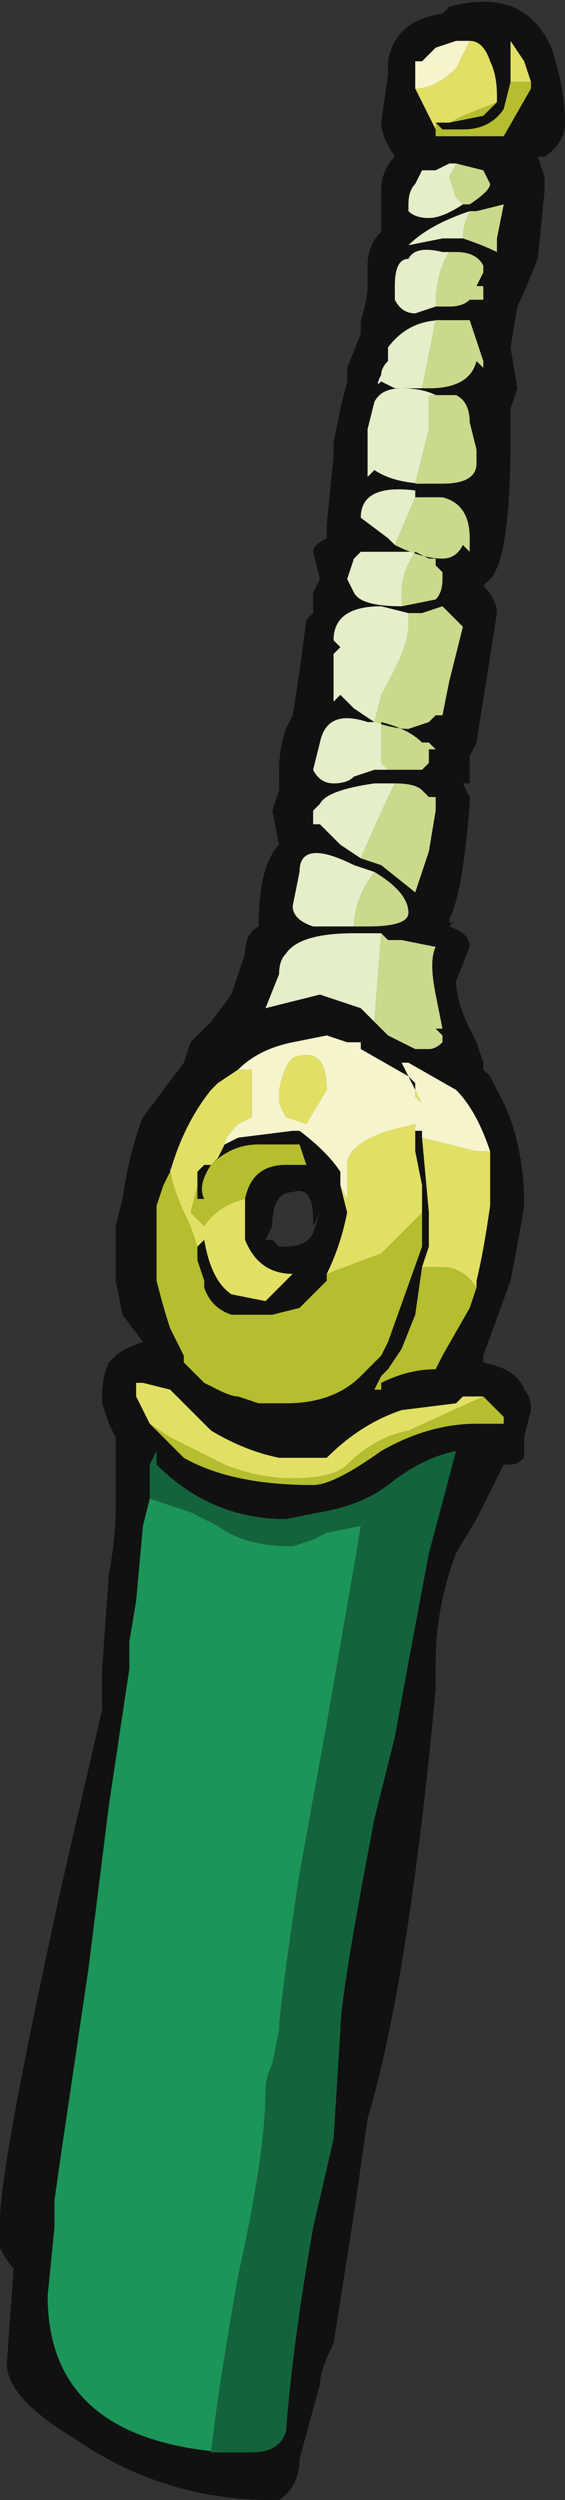 <?xml version="1.0" encoding="UTF-8" standalone="no"?>
<svg xmlns:ffdec="https://www.free-decompiler.com/flash" xmlns:xlink="http://www.w3.org/1999/xlink" ffdec:objectType="shape" height="18.35px" width="4.15px" xmlns="http://www.w3.org/2000/svg">
  <rect width="100%" height="100%" fill="#333333" stroke="none"/>
  <g transform="matrix(1.0, 0.0, 0.0, 1.0, 0.0, 0.0)">
    <path d="M3.65 0.75 L3.65 0.7 Q3.65 0.55 3.6 0.45 3.55 0.3 3.45 0.3 L3.35 0.3 3.2 0.35 3.1 0.45 3.05 0.45 3.05 0.65 3.2 0.95 3.2 1.0 3.7 1.0 3.9 0.65 3.9 0.6 3.85 0.45 3.75 0.3 3.75 0.6 3.7 0.8 Q3.6 0.95 3.4 0.95 L3.25 0.95 3.2 0.9 3.3 0.9 3.55 0.85 3.65 0.75 M3.3 0.05 Q3.85 -0.1 4.05 0.35 4.15 0.65 4.15 0.9 4.15 1.05 4.0 1.15 L3.95 1.15 4.0 1.3 4.0 1.4 3.95 1.9 Q3.85 2.15 3.8 2.25 L3.75 2.55 3.8 2.85 3.75 3.0 3.75 3.2 Q3.75 4.1 3.6 4.25 L3.55 4.3 Q3.65 4.4 3.65 4.5 L3.5 5.45 3.45 5.55 3.45 5.75 3.4 5.75 3.45 5.85 3.45 5.9 Q3.4 6.55 3.3 6.75 3.3 6.8 3.35 6.75 L3.3 6.8 Q3.45 6.85 3.45 6.95 L3.35 7.2 Q3.35 7.35 3.45 7.55 L3.5 7.65 3.55 7.8 3.55 7.85 3.6 7.9 3.65 8.0 Q3.85 8.35 3.85 8.85 3.8 9.15 3.75 9.4 L3.55 9.95 3.55 10.0 Q3.8 10.05 3.85 10.2 3.9 10.25 3.9 10.35 L3.85 10.55 3.85 10.7 Q3.8 10.75 3.75 10.75 L3.7 10.75 3.5 11.15 3.35 11.4 Q3.2 11.8 3.2 12.2 L3.2 12.4 Q3.0 14.55 2.7 15.55 L2.6 16.25 2.45 17.2 Q2.35 17.4 2.35 17.5 L2.2 18.05 Q2.2 18.25 2.05 18.35 L2.0 18.35 Q1.2 18.35 0.55 17.9 0.05 17.6 0.05 17.35 L0.1 16.65 Q0.05 16.6 0.0 16.5 L0.0 16.3 Q0.0 15.9 0.45 13.85 L0.75 12.55 0.75 12.25 0.8 11.55 Q0.85 11.3 0.85 11.05 L0.85 10.55 0.8 10.45 0.75 10.3 0.75 10.25 Q0.75 10.1 0.8 10.0 L0.85 9.95 Q0.9 9.9 1.05 9.85 L0.9 9.65 0.85 9.4 Q0.85 9.2 0.85 9.0 L0.9 8.8 Q0.95 8.45 1.05 8.2 L1.35 7.8 1.4 7.65 1.55 7.5 1.7 7.3 1.8 7.0 Q1.8 6.85 1.9 6.8 1.9 6.35 2.05 6.2 L2.0 5.95 2.05 5.8 2.05 5.65 Q2.05 5.5 2.1 5.35 L2.15 5.25 Q2.2 4.95 2.25 4.55 L2.3 4.5 2.3 4.35 2.35 4.25 2.3 4.05 Q2.3 4.0 2.4 3.95 L2.4 3.85 2.45 3.35 2.45 3.25 2.5 3.0 2.55 2.8 2.55 2.7 2.65 2.45 2.65 2.35 Q2.7 2.2 2.7 2.1 2.7 2.05 2.7 1.95 2.7 1.8 2.8 1.7 L2.8 1.4 Q2.8 1.25 2.9 1.15 2.8 1.0 2.8 0.9 L2.85 0.55 2.85 0.45 Q2.9 0.15 3.25 0.1 L3.3 0.05 M3.4 1.5 L3.45 1.5 Q3.6 1.4 3.6 1.35 L3.55 1.25 3.35 1.2 3.3 1.2 3.2 1.25 3.1 1.25 3.05 1.35 Q3.0 1.4 3.0 1.5 L3.0 1.55 Q3.05 1.6 3.15 1.6 3.25 1.6 3.4 1.5 M3.45 1.55 Q3.15 1.65 3.0 1.8 L3.25 1.75 3.4 1.75 Q3.55 1.8 3.65 1.85 L3.65 1.75 3.7 1.5 3.5 1.55 3.45 1.55 M3.2 2.25 L3.3 2.25 Q3.4 2.25 3.45 2.2 L3.55 2.2 3.55 2.1 3.5 2.1 3.55 2.0 3.55 1.95 Q3.5 1.85 3.35 1.85 L3.3 1.85 3.25 1.85 Q3.05 1.8 3.0 1.9 2.9 1.9 2.9 2.1 L2.9 2.2 Q2.95 2.3 3.05 2.3 L3.2 2.25 M3.1 2.85 L3.15 2.85 Q3.45 2.85 3.5 2.65 L3.55 2.7 3.55 2.65 3.45 2.35 3.25 2.35 Q3.0 2.35 2.85 2.55 L2.85 2.65 Q2.8 2.7 2.8 2.75 2.75 2.85 2.8 2.8 L2.9 2.85 3.1 2.85 M3.15 3.55 L3.25 3.55 Q3.5 3.55 3.5 3.4 L3.5 3.3 3.45 3.1 Q3.45 2.95 3.35 2.9 L3.2 2.9 Q3.1 2.85 2.95 2.85 2.8 2.85 2.75 2.95 L2.7 3.15 2.7 3.2 Q2.7 3.25 2.7 3.3 2.7 3.35 2.7 3.4 L2.7 3.5 2.75 3.45 Q2.9 3.55 3.15 3.55 M3.05 3.65 L3.05 3.6 Q2.65 3.55 2.65 3.8 L2.85 3.95 2.9 4.0 Q3.1 4.1 3.25 4.1 3.35 4.1 3.4 4.0 L3.45 4.05 3.45 3.95 Q3.45 3.7 3.25 3.65 L3.05 3.65 M3.05 4.05 L2.65 4.05 2.6 4.1 2.55 4.25 2.6 4.35 Q2.65 4.45 2.95 4.45 L3.2 4.4 Q3.25 4.35 3.25 4.25 L3.25 4.2 3.2 4.15 3.2 4.1 3.15 4.1 3.05 4.05 M3.0 4.5 L2.8 4.45 Q2.45 4.45 2.45 4.7 L2.5 4.75 2.45 4.8 2.45 5.15 2.5 5.1 2.6 5.2 2.75 5.3 Q2.9 5.35 3.0 5.35 L3.15 5.3 3.2 5.25 3.25 5.25 3.3 5.0 3.4 4.6 3.25 4.45 3.1 4.5 3.0 4.5 M2.8 5.3 L2.7 5.3 Q2.4 5.2 2.35 5.45 L2.3 5.65 Q2.35 5.75 2.45 5.75 2.55 5.75 2.6 5.7 L2.75 5.65 2.85 5.65 3.1 5.65 3.15 5.6 3.15 5.5 3.2 5.5 3.15 5.45 3.1 5.45 Q3.0 5.35 2.8 5.3 M2.9 5.75 L2.75 5.75 Q2.4 5.8 2.35 5.9 L2.3 5.95 2.3 6.05 2.35 6.05 2.5 6.2 2.65 6.3 2.8 6.35 3.05 6.55 3.15 6.25 3.2 5.95 3.2 5.85 3.15 5.85 3.1 5.8 Q3.05 5.75 2.9 5.75 M2.75 6.4 L2.6 6.35 Q2.2 6.15 2.2 6.4 L2.15 6.65 Q2.15 6.75 2.3 6.8 L2.6 6.8 2.7 6.8 Q3.0 6.8 3.0 6.7 3.0 6.55 2.75 6.4 M2.75 7.5 L2.85 7.6 3.05 7.7 3.15 7.7 Q3.2 7.7 3.25 7.65 L3.25 7.6 3.2 7.55 3.25 7.55 3.2 7.3 Q3.15 7.05 3.2 6.95 L2.95 6.9 2.85 6.9 2.8 6.85 2.6 6.85 Q2.2 6.85 2.1 7.0 2.05 7.05 2.05 7.15 L1.95 7.4 Q2.15 7.35 2.35 7.3 L2.65 7.4 2.75 7.5 M3.6 8.45 Q3.5 8.15 3.35 8.0 L3.0 7.8 2.95 7.8 3.0 7.9 3.05 7.95 3.05 8.0 3.1 8.1 3.05 8.0 3.0 7.9 2.65 7.7 2.65 7.65 2.55 7.65 2.4 7.6 2.15 7.65 Q1.9 7.7 1.75 7.85 L1.6 7.95 1.55 8.0 Q1.35 8.25 1.25 8.6 L1.2 8.7 1.15 8.85 1.15 9.05 Q1.15 9.25 1.15 9.4 1.2 9.6 1.25 9.75 L1.35 9.95 1.35 10.0 1.5 10.15 1.6 10.2 Q1.7 10.25 1.75 10.25 L1.9 10.3 2.1 10.3 Q2.45 10.3 2.65 10.1 L2.8 9.95 2.85 9.85 3.1 9.15 3.1 8.9 3.1 8.7 3.05 8.45 3.05 8.35 3.05 8.3 3.1 8.3 3.1 8.35 3.15 8.9 3.15 9.15 3.1 9.3 3.05 9.65 2.95 9.9 2.85 10.05 2.8 10.1 2.75 10.2 2.8 10.2 2.8 10.15 2.8 10.15 Q3.0 10.05 3.2 10.05 L3.25 9.95 3.45 9.6 3.5 9.45 3.5 9.4 Q3.55 9.2 3.6 8.85 3.6 8.65 3.6 8.45 M1.75 8.35 L2.15 8.3 2.2 8.3 Q2.4 8.45 2.5 8.6 L2.5 8.7 2.55 8.9 Q2.5 9.15 2.4 9.35 L2.4 9.4 2.2 9.6 2.0 9.65 1.7 9.65 Q1.55 9.6 1.5 9.45 L1.5 9.4 1.45 9.25 1.45 9.15 1.5 9.1 Q1.55 9.4 1.7 9.5 L1.95 9.55 2.15 9.35 Q1.9 9.35 1.8 9.1 1.8 9.0 1.8 8.8 1.85 8.55 2.1 8.55 L2.25 8.55 2.2 8.4 2.1 8.4 1.9 8.4 Q1.7 8.4 1.55 8.55 1.45 8.7 1.5 8.8 L1.45 8.8 1.45 8.65 1.45 8.6 1.5 8.55 1.55 8.5 1.6 8.5 1.65 8.4 1.75 8.35 M3.55 10.25 L3.4 10.25 3.35 10.3 2.95 10.35 Q2.65 10.45 2.4 10.7 L2.05 10.7 Q1.8 10.65 1.55 10.5 L1.25 10.2 1.05 10.15 1.0 10.15 1.0 10.25 1.1 10.45 1.35 10.7 Q1.7 10.9 2.3 10.9 2.45 10.9 2.8 10.65 3.15 10.45 3.5 10.45 L3.7 10.45 3.7 10.4 3.55 10.25 M2.8 7.65 L2.8 7.65 M2.35 8.9 L2.3 9.0 2.3 8.95 Q2.3 8.7 2.15 8.75 2.0 8.75 2.0 9.0 L1.95 9.1 2.0 9.1 2.05 9.15 2.1 9.15 Q2.25 9.15 2.3 9.05 L2.35 8.9 M1.65 18.0 L1.85 18.0 Q2.05 18.0 2.1 17.85 2.15 17.2 2.3 16.35 L2.45 15.7 2.5 14.9 Q2.5 14.65 2.75 13.35 L2.9 12.75 3.0 12.2 3.15 11.4 3.35 10.65 Q3.1 10.7 2.85 10.9 2.65 11.05 2.35 11.1 L2.1 11.15 Q1.55 11.15 1.15 10.75 L1.15 10.65 1.1 10.75 1.1 11.0 1.05 11.2 1.0 11.75 0.95 12.05 0.95 12.25 0.8 13.25 0.65 14.45 0.45 15.8 0.4 16.15 0.4 16.35 0.35 16.85 Q0.35 17.9 1.65 18.0" fill="#111111" fill-rule="evenodd" stroke="none"/>
    <path d="M1.1 11.0 L1.4 11.1 1.6 11.2 Q1.8 11.35 2.15 11.35 L2.3 11.3 2.4 11.25 2.65 11.2 2.6 11.5 2.4 12.65 2.2 13.75 Q2.05 14.75 2.05 14.9 L2.0 15.15 Q1.95 15.25 1.95 15.35 1.95 15.8 1.75 16.7 1.6 17.55 1.55 18.0 L1.65 18.0 Q0.35 17.9 0.35 16.85 L0.4 16.35 0.4 16.15 0.45 15.8 0.65 14.45 0.8 13.25 0.95 12.25 0.95 12.05 1.0 11.75 1.05 11.2 1.1 11.0" fill="#1c9558" fill-rule="evenodd" stroke="none"/>
    <path d="M3.2 0.95 L3.2 0.9 3.25 0.95 3.4 0.95 Q3.6 0.95 3.7 0.8 L3.75 0.6 3.9 0.6 3.9 0.65 3.7 1.0 3.2 1.0 3.2 0.95 M3.3 0.9 L3.4 0.85 3.65 0.75 3.55 0.85 3.3 0.9 M3.5 9.45 L3.45 9.6 3.25 9.95 3.2 10.05 Q3.0 10.05 2.8 10.15 L2.8 10.15 2.8 10.2 2.75 10.2 2.8 10.1 2.85 10.05 2.95 9.9 3.05 9.65 3.1 9.3 3.25 9.3 Q3.4 9.3 3.5 9.45 M3.1 8.9 L3.1 9.15 2.85 9.85 2.8 9.95 2.65 10.1 Q2.45 10.3 2.1 10.3 L1.9 10.3 1.75 10.25 Q1.7 10.25 1.6 10.2 L1.5 10.15 1.35 10.0 1.35 9.95 1.25 9.75 Q1.2 9.6 1.15 9.4 1.15 9.25 1.15 9.05 L1.15 8.85 1.2 8.7 1.25 8.6 1.25 8.55 Q1.25 8.7 1.4 9.0 L1.45 9.15 1.45 9.25 1.5 9.4 1.5 9.45 Q1.55 9.6 1.7 9.65 L2.0 9.65 2.2 9.6 2.4 9.4 2.4 9.35 2.8 9.2 3.1 8.9 M1.1 10.45 L1.25 10.55 1.65 10.75 Q1.9 10.85 2.15 10.85 2.45 10.85 2.55 10.75 2.75 10.55 3.0 10.5 L3.55 10.25 3.7 10.4 3.7 10.45 3.5 10.45 Q3.15 10.45 2.8 10.65 2.45 10.9 2.3 10.9 1.7 10.9 1.35 10.7 L1.1 10.45 M1.45 8.65 L1.45 8.8 1.5 8.8 Q1.45 8.7 1.55 8.55 1.7 8.4 1.9 8.4 L2.1 8.4 2.2 8.4 2.25 8.55 2.1 8.55 Q1.85 8.55 1.8 8.8 1.6 8.85 1.5 9.0 L1.4 8.9 1.45 8.7 1.45 8.65 M1.6 8.5 L1.55 8.5 1.5 8.55 1.55 8.55 1.6 8.5" fill="#b4be2e" fill-rule="evenodd" stroke="none"/>
    <path d="M1.1 11.0 L1.1 10.75 1.15 10.65 1.15 10.75 Q1.55 11.15 2.1 11.15 L2.35 11.1 Q2.65 11.05 2.85 10.9 3.1 10.7 3.35 10.65 L3.15 11.4 3.0 12.2 2.9 12.75 2.75 13.35 Q2.5 14.65 2.5 14.9 L2.45 15.7 2.3 16.35 Q2.15 17.2 2.1 17.85 2.05 18.0 1.85 18.0 L1.65 18.0 1.55 18.0 Q1.6 17.55 1.75 16.7 1.95 15.8 1.95 15.35 1.95 15.25 2.0 15.15 L2.05 14.9 Q2.05 14.75 2.2 13.75 L2.4 12.65 2.6 11.5 2.65 11.2 2.4 11.25 2.3 11.3 2.15 11.35 Q1.8 11.35 1.6 11.2 L1.4 11.1 1.1 11.0" fill="#13643c" fill-rule="evenodd" stroke="none"/>
    <path d="M3.35 1.2 L3.3 1.3 3.35 1.45 3.4 1.5 Q3.25 1.6 3.15 1.6 3.05 1.6 3.0 1.55 L3.0 1.5 Q3.0 1.4 3.05 1.35 L3.1 1.25 3.2 1.25 3.3 1.2 3.35 1.2 M3.4 1.75 L3.25 1.75 3.0 1.8 Q3.15 1.65 3.45 1.55 3.4 1.65 3.4 1.75 M3.2 2.25 L3.05 2.3 Q2.95 2.3 2.9 2.2 L2.9 2.1 Q2.9 1.9 3.0 1.9 3.05 1.8 3.25 1.85 L3.3 1.85 Q3.2 2.0 3.2 2.25 M3.25 2.35 L3.2 2.35 3.1 2.85 2.9 2.85 2.8 2.8 Q2.75 2.85 2.8 2.75 2.8 2.7 2.85 2.65 L2.85 2.55 Q3.0 2.35 3.25 2.35 M3.15 3.55 Q2.9 3.55 2.75 3.45 L2.7 3.5 2.7 3.4 Q2.7 3.35 2.7 3.3 2.7 3.25 2.7 3.2 L2.7 3.15 2.75 2.95 Q2.8 2.85 2.95 2.85 3.1 2.85 3.2 2.9 L3.15 2.9 Q3.15 3.0 3.15 3.15 L3.05 3.55 3.15 3.55 M2.9 4.0 L2.85 3.95 2.65 3.8 Q2.65 3.55 3.05 3.6 L3.05 3.65 2.9 4.0 M2.95 4.45 Q2.65 4.45 2.6 4.35 L2.55 4.25 2.6 4.1 2.65 4.05 3.05 4.05 Q2.95 4.2 2.95 4.35 L2.95 4.45 M2.75 5.3 L2.6 5.2 2.5 5.1 2.45 5.15 2.45 4.8 2.5 4.75 2.45 4.7 Q2.45 4.45 2.8 4.45 L3.0 4.5 3.0 4.6 Q3.0 4.75 2.8 5.1 L2.75 5.3 M2.8 5.3 L2.8 5.6 2.85 5.65 2.75 5.65 2.6 5.7 Q2.55 5.75 2.45 5.75 2.35 5.75 2.3 5.65 L2.35 5.45 Q2.4 5.2 2.7 5.3 L2.8 5.3 M3.15 5.5 L3.2 5.5 3.15 5.45 3.2 5.5 3.15 5.5 M2.65 6.3 L2.5 6.2 2.35 6.05 2.3 6.05 2.3 5.95 2.35 5.9 Q2.4 5.8 2.75 5.75 L2.9 5.75 Q2.8 5.95 2.65 6.3 M2.6 6.8 L2.3 6.8 Q2.15 6.75 2.15 6.65 L2.2 6.4 Q2.2 6.15 2.6 6.35 L2.75 6.4 Q2.6 6.6 2.6 6.8 M2.8 6.85 L2.75 7.5 2.65 7.4 2.35 7.3 Q2.15 7.35 1.95 7.4 L2.05 7.15 Q2.05 7.05 2.1 7.0 2.2 6.85 2.6 6.85 L2.8 6.85" fill="#e6edc9" fill-rule="evenodd" stroke="none"/>
    <path d="M3.35 1.2 L3.55 1.25 3.6 1.35 Q3.6 1.4 3.45 1.5 L3.4 1.5 3.35 1.45 3.3 1.3 3.35 1.2 M3.4 1.75 Q3.4 1.65 3.45 1.55 L3.5 1.55 3.7 1.5 3.65 1.75 3.65 1.85 Q3.55 1.8 3.4 1.75 M3.3 1.85 L3.35 1.85 Q3.5 1.85 3.55 1.95 L3.55 2.0 3.5 2.1 3.55 2.1 3.55 2.2 3.45 2.2 Q3.4 2.25 3.3 2.25 L3.2 2.25 Q3.2 2.0 3.3 1.85 M3.1 2.85 L3.2 2.35 3.25 2.35 3.45 2.35 3.55 2.65 3.55 2.7 3.5 2.65 Q3.45 2.85 3.15 2.85 L3.1 2.85 M3.2 2.9 L3.35 2.9 Q3.45 2.95 3.45 3.1 L3.5 3.3 3.5 3.4 Q3.5 3.55 3.25 3.55 L3.15 3.55 3.05 3.55 3.15 3.15 Q3.15 3.0 3.15 2.9 L3.2 2.9 M3.05 3.65 L3.25 3.65 Q3.45 3.7 3.45 3.95 L3.45 4.05 3.4 4.0 Q3.35 4.1 3.25 4.1 3.1 4.1 2.9 4.0 L3.05 3.65 M2.95 4.45 L2.95 4.35 Q2.95 4.2 3.05 4.05 L3.15 4.1 3.2 4.1 3.2 4.15 3.25 4.2 3.25 4.25 Q3.25 4.35 3.2 4.4 L2.95 4.45 M3.0 4.5 L3.1 4.5 3.25 4.45 3.4 4.6 3.3 5.0 3.25 5.25 3.2 5.25 3.15 5.3 3.0 5.35 Q2.9 5.35 2.75 5.3 L2.8 5.1 Q3.0 4.75 3.0 4.6 L3.0 4.5 M2.85 5.65 L2.8 5.6 2.8 5.3 Q3.0 5.35 3.1 5.45 L3.15 5.45 3.2 5.5 3.15 5.5 3.15 5.6 3.1 5.65 2.85 5.65 M2.65 6.3 Q2.8 5.95 2.9 5.75 3.05 5.75 3.1 5.8 L3.15 5.85 3.2 5.85 3.2 5.95 3.15 6.25 3.05 6.55 2.8 6.35 2.65 6.3 M2.75 6.4 Q3.0 6.55 3.0 6.7 3.0 6.8 2.7 6.8 L2.6 6.8 Q2.6 6.6 2.75 6.4 M2.8 6.85 L2.85 6.9 2.95 6.9 3.2 6.95 Q3.15 7.05 3.2 7.3 L3.25 7.55 3.2 7.55 3.25 7.6 3.25 7.65 Q3.2 7.7 3.15 7.7 L3.05 7.7 2.85 7.6 2.75 7.5 2.8 6.85" fill="#cad98c" fill-rule="evenodd" stroke="none"/>
    <path d="M3.45 0.3 Q3.55 0.3 3.6 0.45 3.65 0.55 3.65 0.7 L3.65 0.75 3.4 0.85 3.3 0.9 3.2 0.9 3.2 0.95 3.05 0.65 Q3.2 0.65 3.35 0.5 L3.45 0.3 M3.9 0.6 L3.75 0.6 3.75 0.3 3.85 0.45 3.9 0.6 M3.1 8.1 L3.05 8.05 3.05 8.0 3.1 8.1 M1.75 7.85 L1.85 7.85 1.85 8.2 1.75 8.25 Q1.65 8.35 1.65 8.4 L1.75 8.35 1.65 8.4 1.6 8.5 1.55 8.55 1.5 8.55 1.45 8.6 1.45 8.65 1.45 8.7 1.4 8.9 1.5 9.0 Q1.6 8.85 1.8 8.8 1.8 9.0 1.8 9.1 1.9 9.35 2.15 9.35 L1.95 9.55 1.7 9.5 Q1.55 9.4 1.5 9.1 L1.45 9.15 1.4 9.0 Q1.25 8.7 1.25 8.55 L1.25 8.6 Q1.35 8.25 1.55 8.0 L1.6 7.95 1.75 7.85 M2.5 8.7 L2.55 8.8 2.55 8.55 Q2.55 8.4 2.85 8.3 L3.05 8.25 3.05 8.35 3.05 8.45 3.1 8.7 3.1 8.9 2.8 9.2 2.4 9.35 2.4 9.4 2.4 9.35 Q2.5 9.15 2.55 8.9 L2.5 8.7 M3.1 8.35 L3.5 8.45 3.6 8.45 Q3.6 8.65 3.6 8.85 3.55 9.2 3.5 9.4 L3.5 9.45 Q3.4 9.3 3.25 9.3 L3.1 9.3 3.15 9.15 3.15 8.9 3.1 8.35 M1.1 10.45 L1.0 10.25 1.0 10.15 1.05 10.15 1.25 10.2 1.55 10.5 Q1.8 10.65 2.05 10.7 L2.4 10.7 Q2.65 10.45 2.95 10.35 L3.35 10.3 3.4 10.25 3.55 10.25 3.0 10.5 Q2.75 10.55 2.55 10.75 2.45 10.85 2.15 10.85 1.9 10.85 1.65 10.75 L1.25 10.55 1.1 10.45 M2.1 8.2 L2.05 8.1 2.05 8.0 Q2.1 7.75 2.2 7.75 2.4 7.7 2.4 8.0 L2.25 8.25 2.1 8.2 M2.2 8.4 L2.1 8.4 2.2 8.4" fill="#e2df65" fill-rule="evenodd" stroke="none"/>
    <path d="M3.45 0.3 L3.35 0.5 Q3.2 0.65 3.05 0.65 L3.05 0.45 3.1 0.45 3.2 0.35 3.35 0.3 3.45 0.3 M3.1 8.1 L3.05 8.0 3.05 7.95 3.0 7.9 2.95 7.8 3.0 7.8 3.35 8.0 Q3.5 8.15 3.6 8.45 L3.5 8.45 3.1 8.35 3.1 8.3 3.05 8.3 3.05 8.35 3.05 8.25 2.85 8.3 Q2.55 8.4 2.55 8.55 L2.55 8.8 2.5 8.7 2.5 8.6 Q2.4 8.45 2.2 8.3 L2.15 8.3 1.75 8.35 1.65 8.4 Q1.65 8.35 1.75 8.25 L1.85 8.2 1.85 7.85 1.75 7.85 Q1.9 7.7 2.15 7.65 L2.4 7.6 2.55 7.65 2.65 7.65 2.65 7.7 3.0 7.9 3.05 8.0 3.05 8.05 3.1 8.1 M2.1 8.2 L2.25 8.25 2.4 8.0 Q2.4 7.7 2.2 7.75 2.1 7.75 2.05 8.0 L2.05 8.1 2.1 8.2" fill="#f5f4cd" fill-rule="evenodd" stroke="none"/>
  </g>
</svg>
